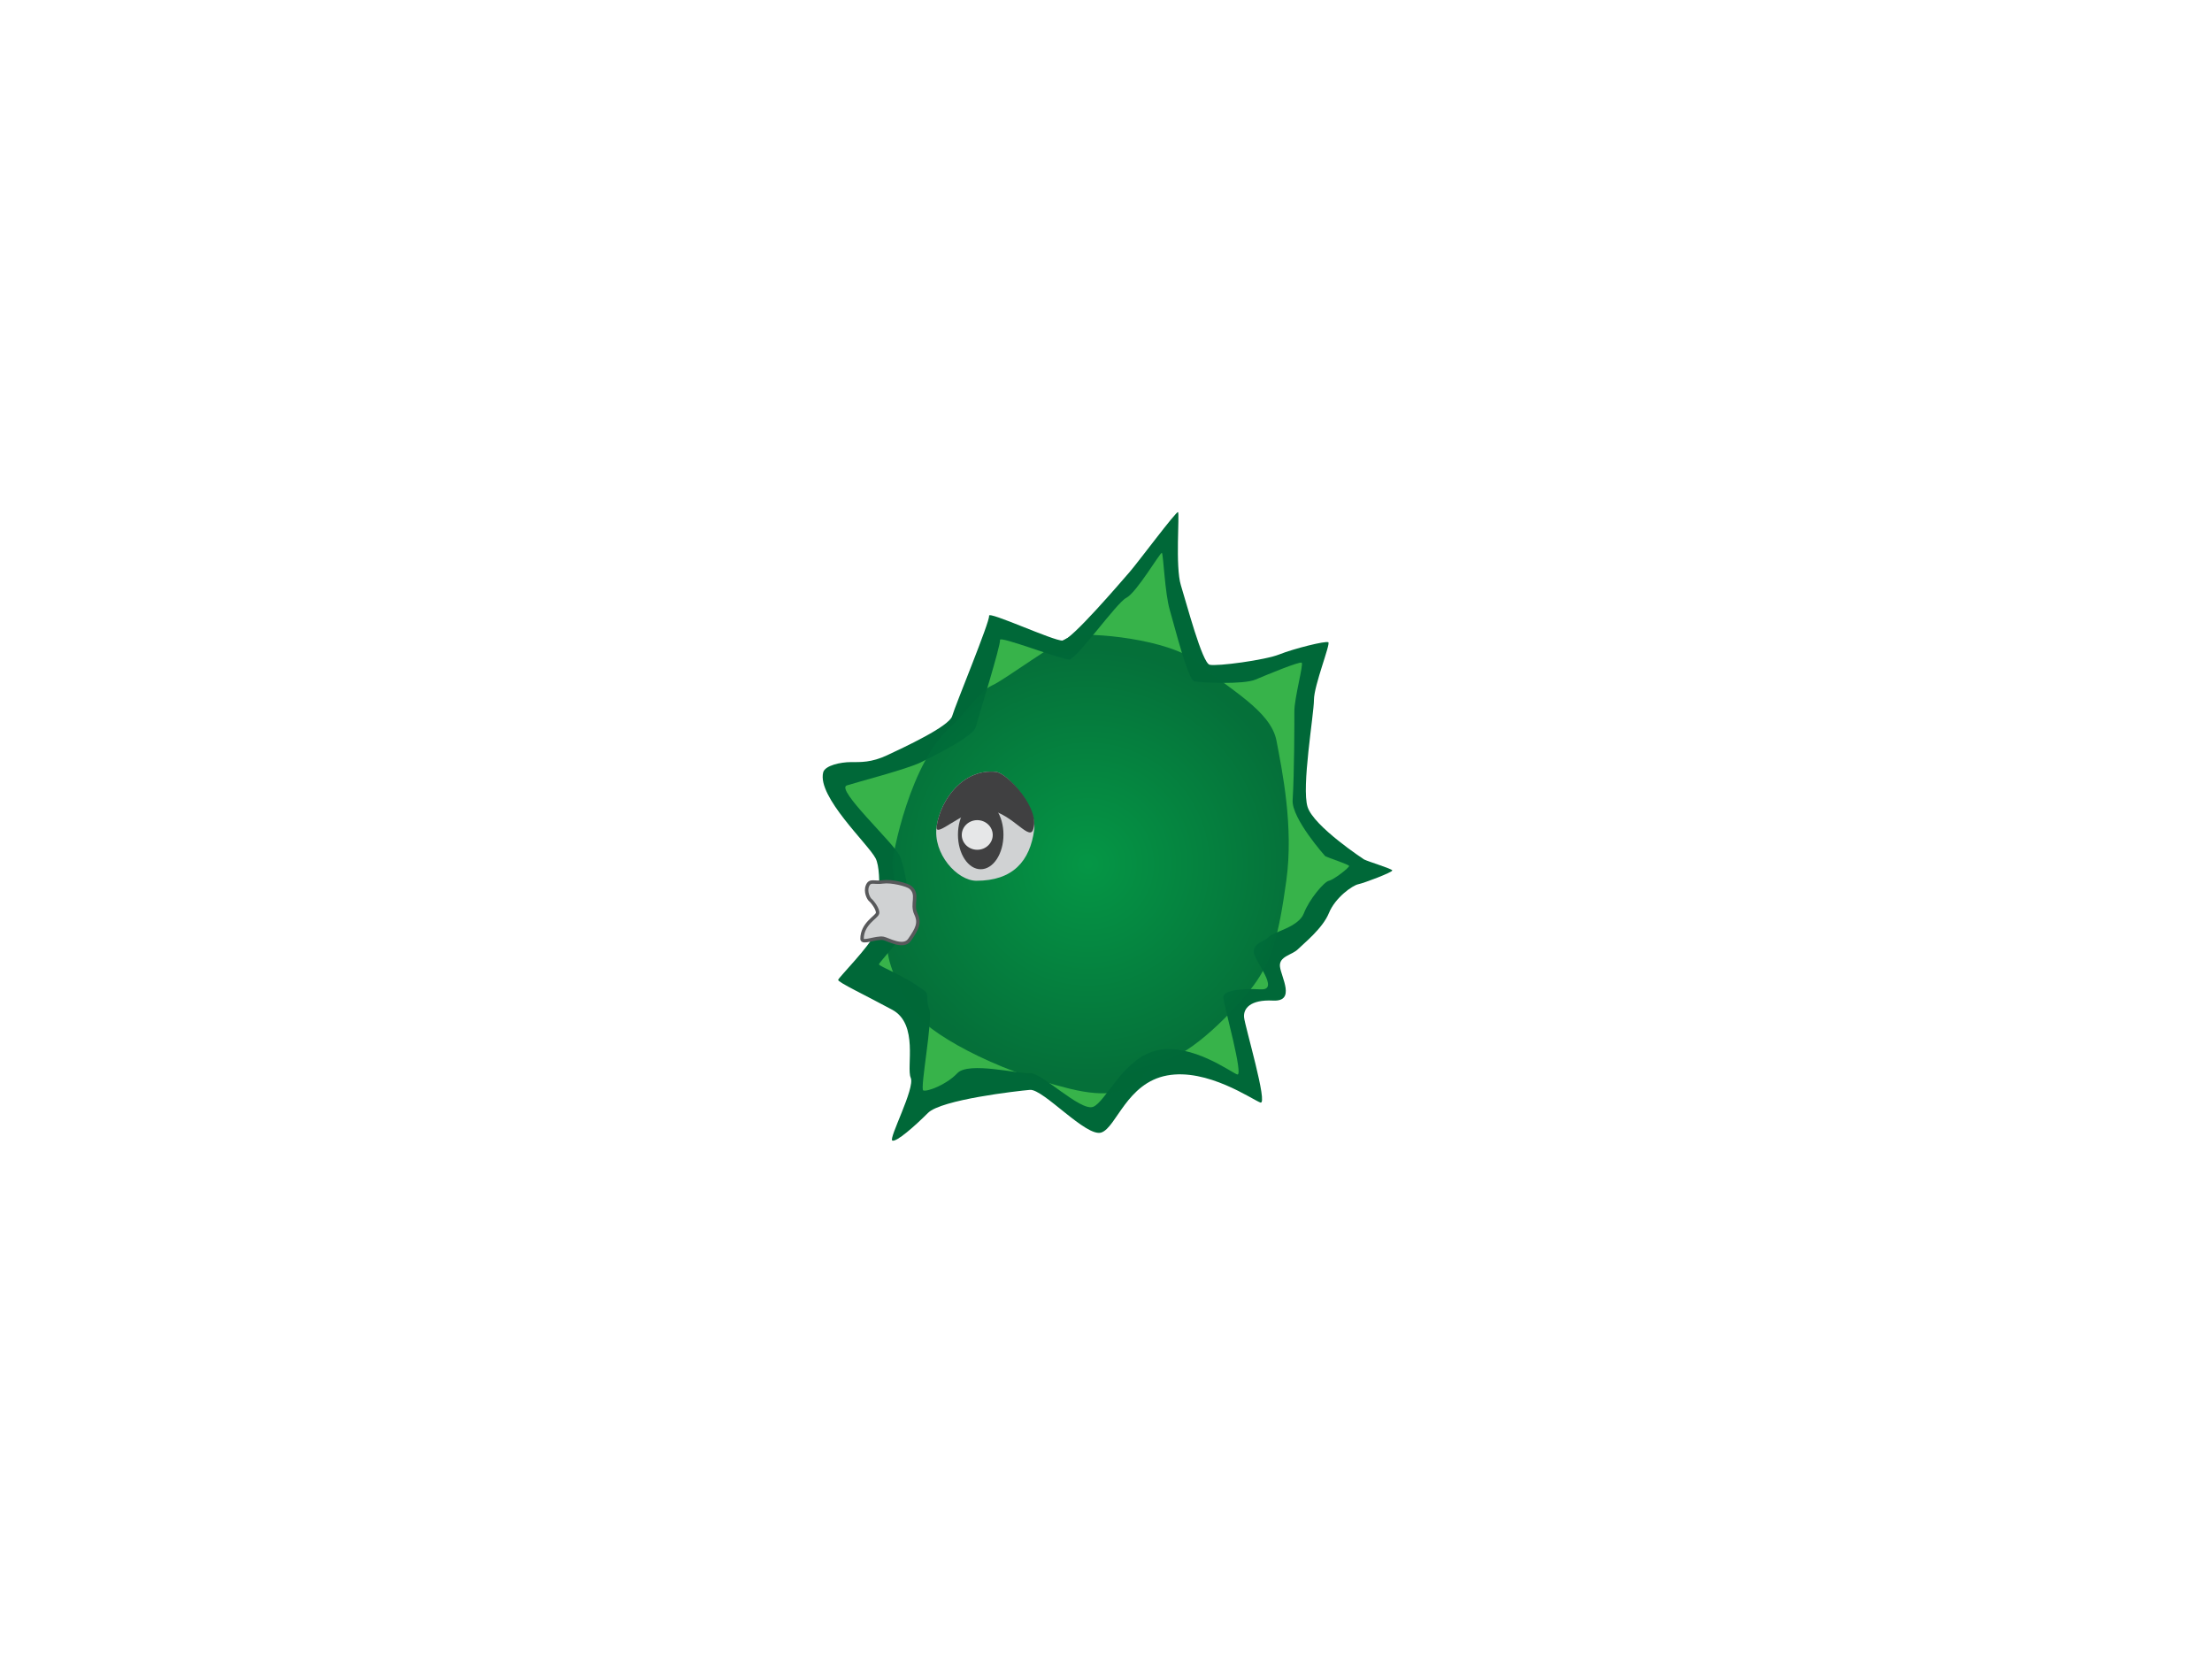 <?xml version="1.0" encoding="utf-8"?>
<!-- Generator: Adobe Illustrator 17.0.0, SVG Export Plug-In . SVG Version: 6.00 Build 0)  -->
<!DOCTYPE svg PUBLIC "-//W3C//DTD SVG 1.1//EN" "http://www.w3.org/Graphics/SVG/1.1/DTD/svg11.dtd">
<svg version="1.1" id="Layer_1" xmlns="http://www.w3.org/2000/svg" xmlns:xlink="http://www.w3.org/1999/xlink" x="0px" y="0px"
	 width="640px" height="480px" viewBox="0 0 640 480" enable-background="new 0 0 640 480" xml:space="preserve">
<path fill="#006838" d="M238.167,223.5c0.511-2.074,5.167-3,8-3c2.833,0,5.92,0.167,10.543-2c4.623-2.167,17.957-8.333,18.79-11.333
	s11-27.5,10.667-29c-0.333-1.5,18.729,7.342,21.281,7.171c2.552-0.171,17.052-17.171,19.386-19.838
	c2.333-2.667,13.5-17.667,14-17.333c0.5,0.333-0.833,15.833,0.833,21.167c1.667,5.333,6.167,22.5,8.333,23s16-1.333,20.167-3
	c4.167-1.667,13.5-4.005,14.167-3.503c0.667,0.503-4.167,12.503-4.167,16.669s-3.667,25.333-1.833,31
	c1.833,5.667,16.333,15.167,16.333,15.167c1.333,0.667,8,2.667,8.167,3.167c0.167,0.5-8.167,3.667-9.833,4s-6.667,3.833-8.5,8.333
	s-7.333,8.833-9,10.5c-1.667,1.667-5.5,2-5.167,5c0.333,3,4.667,10.167-2,9.833c-6.667-0.333-8.61,2.333-8.388,4.833
	c0.222,2.5,7.055,25.5,4.722,24.667c-2.333-0.833-15.333-10-27-7.833c-11.667,2.167-14.667,15-19,16.5
	c-4.333,1.5-16.833-12.667-20.667-12.333c-3.833,0.333-25.667,2.833-29.5,6.667s-9.144,8.5-10.322,8s6.656-15.167,5.322-18.167
	s2.356-15.5-5.322-19.667c-7.678-4.167-15.844-8-15.678-8.667s9.333-10,10.333-13s2.667-18,0.5-22.167
	C251.167,244.167,236.426,230.563,238.167,223.5z"/>
<path fill="#37B34A" d="M245,227.25c2.278-0.766,17.443-4.708,21.365-6.655c3.922-1.946,15.234-7.486,15.941-10.181
	c0.707-2.695,7.31-23.901,7.027-25.248c-0.283-1.347,17.911,5.793,20.077,5.639c2.165-0.154,13.666-16.432,16.446-17.82
	c2.977-1.486,9.886-13.32,10.31-13.021s0.86,11.673,2.274,16.464c1.414,4.791,5.232,20.211,7.07,20.66s14.204,1.032,17.739-0.465
	s12.809-5.327,13.375-4.875s-2.125,10.257-2.125,14s0,17.506-0.5,25.75c-0.322,5.313,9.405,16.193,9.405,16.193
	c1.131,0.599,6.787,2.395,6.928,2.845s-4.42,3.996-5.834,4.295c-1.414,0.299-5.695,5.374-7.25,9.417s-8.691,5.302-10.105,6.799
	c-1.414,1.497-4.666,1.797-4.383,4.491c0.283,2.695,7.645,11.009,1.989,10.71s-10.99,0.219-10.802,2.465s5.985,22.906,4.006,22.158
	c-1.98-0.749-13.009-8.983-22.906-7.037c-9.898,1.946-15.121,15.066-18.797,16.414s-14.998-10.049-18.25-9.75s-17.748-3.443-21,0
	s-8.876,5.449-9.875,5s2.881-20.805,1.75-23.5s0.027-4.237-1.265-5.231c-5.953-4.582-13.442-7.186-13.301-7.785
	c0.141-0.599,7.918-8.983,8.767-11.678s-0.988-16.063-2.826-19.806S241.705,228.358,245,227.25z"/>
<radialGradient id="SVGID_1_" cx="314.793" cy="250.003" r="62.342" gradientUnits="userSpaceOnUse">
	<stop  offset="0" style="stop-color:#009345"/>
	<stop  offset="1" style="stop-color:#006838"/>
</radialGradient>
<path opacity="0.9" fill="url(#SVGID_1_)" d="M275.667,209.667c3.055-2.592,7.833-9.833,11.333-11.333s19.167-13.167,23.333-14.333
	c4.167-1.167,28.333,0.667,36.667,8s20.667,13.5,22.333,22.333c1.667,8.833,5,24.833,2.833,40.5C370,270.5,368,278,362.667,285.167
	c-5.333,7.167-18.167,20.167-25.667,21.5c-7.5,1.333-5.667,13.667-27.5,8.333s-41.5-16.167-45.833-23.167
	c-4.333-7-7.846-15.553-6.756-19.693c1.09-4.14,2.173-15.223,1.715-18.765c-0.458-3.542-0.458-1.708-0.458-3.542
	C258.167,248,263.15,220.286,275.667,209.667z"/>
<path fill="#D0D2D3" d="M288.167,223.333c3.356,0.36,11.903,10.273,11.07,16.667c-1.198,9.194-6.236,14.835-16.736,14.833
	c-5.523-0.001-12.667-7.814-11.5-15.74C272.167,231.167,278.833,222.333,288.167,223.333z"/>
<path fill="#D0D2D3" stroke="#58595B" stroke-miterlimit="10" d="M265,264.417c-1.398-2.936,0.917-5.583-1.583-7.667
	c-0.956-0.797-5.5-1.959-8-1.584c-2.5,0.375-3.667-0.666-4.417,1.084s0.333,3.792,0.833,4.167s2.317,2.696,2.067,3.821
	s-4.494,3.013-4.484,7.429c0.003,1.398,4.042-0.542,6.167-0.167c1.246,0.22,5.819,2.978,7.583,0.417
	C265.37,268.719,266.25,267.042,265,264.417z"/>
<ellipse fill="#404041" cx="283.75" cy="241.5" rx="6.583" ry="10"/>
<ellipse fill="#E6E7E8" cx="282.75" cy="241.58" rx="4.478" ry="4.286"/>
<path fill="#404041" d="M288.167,223.333c3.356,0.36,13.167,10.954,10.667,16.894c-1.273,3.025-6.835-5.832-13.732-5.933
	c-6.648-0.097-14.674,8.689-14.101,4.799C272.167,231.167,278.833,222.333,288.167,223.333z"/>
</svg>
